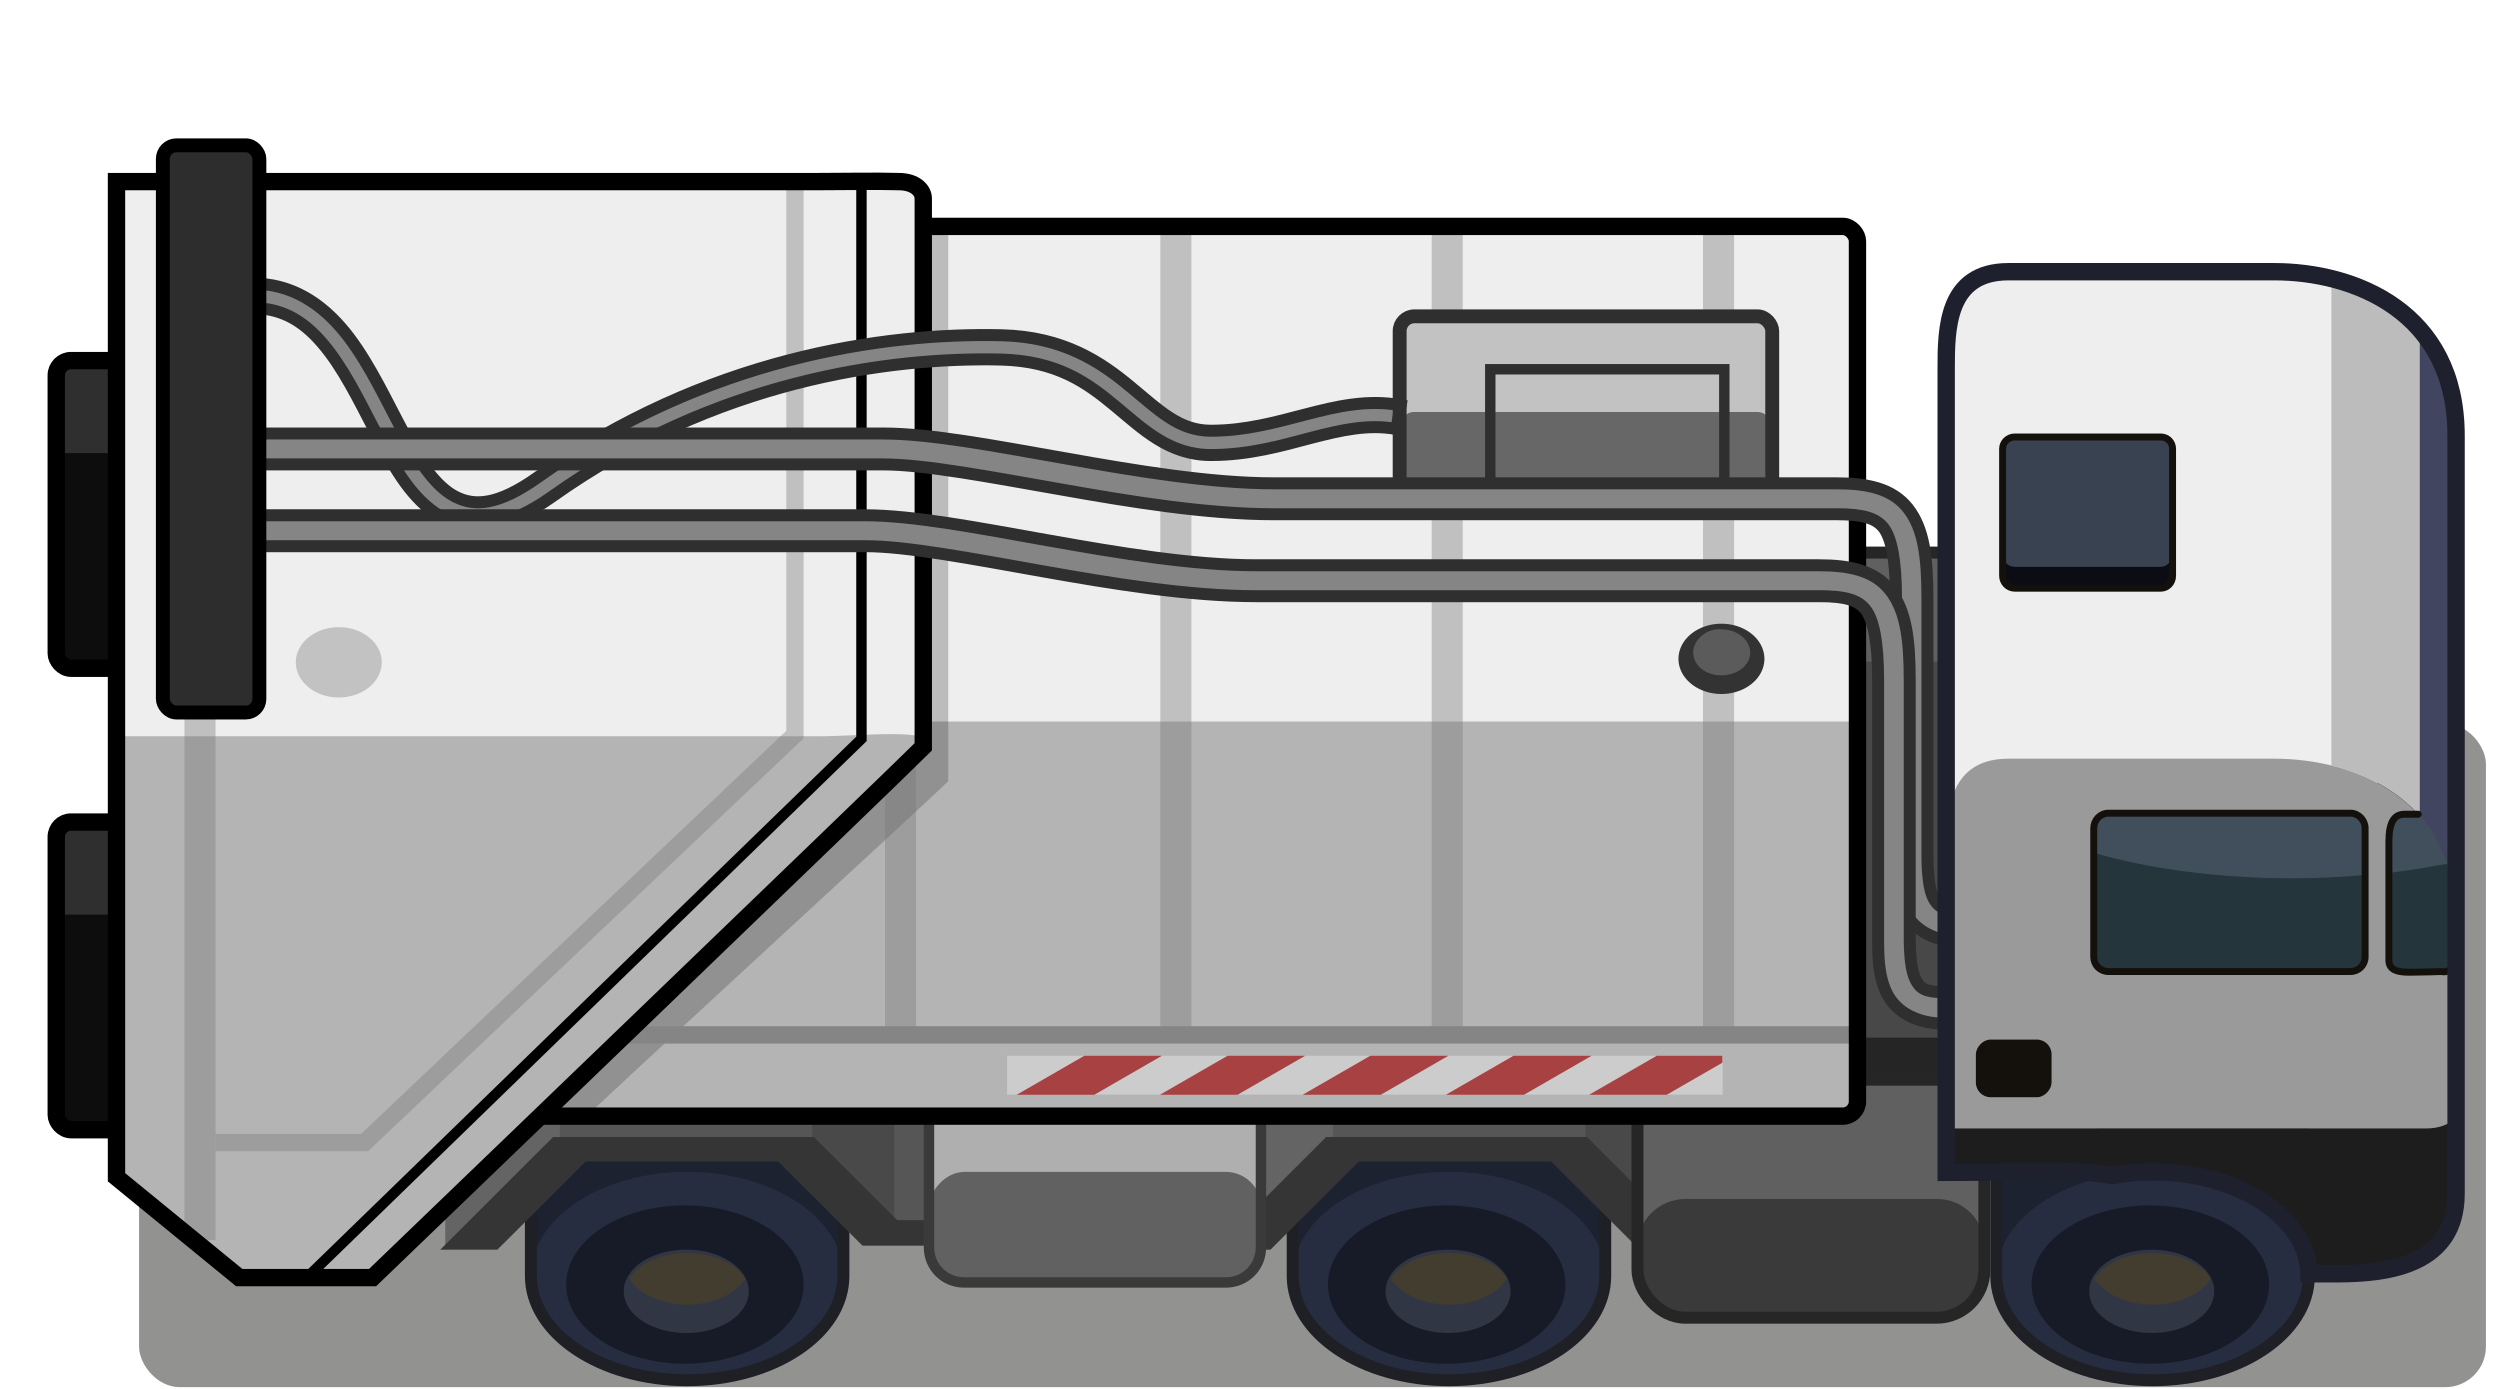 <?xml version="1.0" encoding="UTF-8" standalone="no"?>

<svg xmlns:svg="http://www.w3.org/2000/svg" xmlns="http://www.w3.org/2000/svg" xmlns:xlink="http://www.w3.org/1999/xlink" width="100%" height="100%" viewBox="0 0 144 80" id="svg2383" version="1.0" style="display:inline">
<defs id="defs2385"/>
<g id="layer16" style="display:inline">
<g transform="translate(0,-26.58)" id="g4097">
<rect width="6.94" height="17.72" ry="0.85" x="3.24" y="47.35" id="r4099" style="opacity:1;fill:#2f2f2f;fill-opacity:1;fill-rule:evenodd;stroke:none;marker:none;visibility:visible;display:inline;overflow:visible;enable-background:accumulate"/>
<path d="M 3.25,52.68 L 3.25,64.21 C 3.25,64.69 3.61,65.09 4.09,65.09 L 9.34,65.09 C 9.81,65.09 10.18,64.69 10.18,64.21 L 10.18,52.68 L 3.25,52.68 z" id="p4101" style="opacity:1;fill:#0d0d0d;fill-opacity:1;fill-rule:evenodd;stroke:none;marker:none;visibility:visible;display:inline;overflow:visible;enable-background:accumulate"/>
<rect width="6.94" height="17.72" ry="0.85" x="3.24" y="47.35" id="r4103" style="opacity:1;fill:none;fill-opacity:1;fill-rule:evenodd;stroke:#000000;stroke-width:1;stroke-linecap:butt;stroke-linejoin:miter;marker:none;stroke-miterlimit:4;stroke-dasharray:none;stroke-dashoffset:0;stroke-opacity:1;visibility:visible;display:inline;overflow:visible;enable-background:accumulate"/>
</g>
<g transform="matrix(-1,0,0,1,144.45,0)" id="g3124" style="display:inline">
<rect width="19.98" height="13.71" ry="2.76" x="-50.11" y="31.83" transform="scale(-1,1)" id="r3126" style="fill:#606060;fill-opacity:1;fill-rule:evenodd;stroke:none;marker:none;visibility:visible;display:inline;overflow:visible;enable-background:accumulate"/>
<path d="M 47.34,38.70 C 48.88,38.70 50.13,39.92 50.13,41.45 L 50.13,42.79 C 50.13,44.32 48.88,45.54 47.34,45.54 L 32.88,45.54 C 31.34,45.54 30.13,44.32 30.13,42.79 L 30.13,41.45 C 30.13,39.92 31.34,38.70 32.88,38.70 L 47.34,38.70 z" id="p3128" style="fill:#3a3a3a;fill-opacity:1;fill-rule:evenodd;stroke:none;marker:none;visibility:visible;display:inline;overflow:visible;enable-background:accumulate"/>
<rect width="19.98" height="13.71" ry="2.76" x="-50.11" y="31.83" transform="scale(-1,1)" id="r3130" style="fill:none;fill-opacity:1;fill-rule:evenodd;stroke:#262626;stroke-width:0.69;stroke-linecap:butt;stroke-linejoin:miter;marker:none;stroke-miterlimit:4;stroke-dasharray:none;stroke-dashoffset:0;stroke-opacity:1;visibility:visible;display:inline;overflow:visible;enable-background:accumulate"/>
</g>
<rect width="135.18" height="38.22" ry="2.34" x="8.01" y="41.68" id="r3132" style="fill:#090805;fill-opacity:0.44;fill-rule:evenodd;stroke:none;marker:none;visibility:visible;display:inline;overflow:visible;enable-background:accumulate"/>
<g id="g4092">
<rect width="6.94" height="17.72" ry="0.85" x="3.24" y="47.35" id="r4084" style="opacity:1;fill:#2f2f2f;fill-opacity:1;fill-rule:evenodd;stroke:none;marker:none;visibility:visible;display:inline;overflow:visible;enable-background:accumulate"/>
<path d="M 3.25,52.68 L 3.25,64.21 C 3.25,64.69 3.61,65.09 4.09,65.09 L 9.34,65.09 C 9.81,65.09 10.18,64.69 10.18,64.21 L 10.18,52.68 L 3.25,52.68 z" id="r4087" style="opacity:1;fill:#0d0d0d;fill-opacity:1;fill-rule:evenodd;stroke:none;marker:none;visibility:visible;display:inline;overflow:visible;enable-background:accumulate"/>
<rect width="6.94" height="17.72" ry="0.85" x="3.24" y="47.35" id="r4082" style="opacity:1;fill:none;fill-opacity:1;fill-rule:evenodd;stroke:#000000;stroke-width:1;stroke-linecap:butt;stroke-linejoin:miter;marker:none;stroke-miterlimit:4;stroke-dasharray:none;stroke-dashoffset:0;stroke-opacity:1;visibility:visible;display:inline;overflow:visible;enable-background:accumulate"/>
</g>
<g transform="translate(-39.00,0)" id="use3138">
<path d="M 122.46,62.15 C 117.50,62.15 113.46,64.84 113.46,68.15 C 113.46,69.85 113.46,71.28 113.46,73.5 C 113.46,76.81 117.50,79.5 122.46,79.5 C 127.43,79.5 131.46,76.81 131.46,73.5 C 131.46,71.96 131.46,70.47 131.46,68.15 C 131.46,64.84 127.43,62.15 122.46,62.15 z" id="p3481" style="fill:#1d2231;fill-opacity:1;fill-rule:evenodd;stroke:none;marker:none;visibility:visible;display:inline;overflow:visible;enable-background:accumulate"/>
<path d="M 25,71.5 A 9,6 0 1 1 7,71.5 A 9,6 0 1 1 25,71.5 z" transform="translate(106.46,2)" id="p3483" style="fill:#262d41;fill-opacity:1;fill-rule:evenodd;stroke:none;marker:none;visibility:visible;display:inline;overflow:visible;enable-background:accumulate"/>
<path d="M 25,71.5 A 9,6 0 1 1 7,71.5 A 9,6 0 1 1 25,71.5 z" transform="matrix(0.76,0,0,0.76,110.17,19.65)" id="p3485" style="fill:#171b27;fill-opacity:1;fill-rule:evenodd;stroke:none;marker:none;visibility:visible;display:inline;overflow:visible;enable-background:accumulate"/>
<path d="M 25,71.5 A 9,6 0 1 1 7,71.5 A 9,6 0 1 1 25,71.5 z" transform="matrix(0.40,0,0,0.40,116.01,45.78)" id="p3487" style="fill:#313645;fill-opacity:1;fill-rule:evenodd;stroke:none;marker:none;visibility:visible;display:inline;overflow:visible;enable-background:accumulate"/>
<path d="M 122.46,72.18 C 120.96,72.18 119.67,72.78 119.12,73.65 C 119.67,74.52 120.96,75.15 122.46,75.15 C 123.97,75.15 125.26,74.52 125.81,73.65 C 125.26,72.78 123.97,72.18 122.46,72.18 z" id="p3489" style="fill:#423d2f;fill-opacity:1;fill-rule:evenodd;stroke:none;marker:none;visibility:visible;display:inline;overflow:visible;enable-background:accumulate"/>
<path d="M 122.46,62.15 C 117.50,62.15 113.46,64.84 113.46,68.15 C 113.46,69.85 113.46,71.28 113.46,73.5 C 113.46,76.81 117.50,79.5 122.46,79.5 C 127.43,79.5 131.46,76.81 131.46,73.5 C 131.46,71.96 131.46,70.47 131.46,68.15 C 131.46,64.84 127.43,62.15 122.46,62.15 z" id="p3491" style="fill:none;fill-opacity:1;fill-rule:evenodd;stroke:#1f1f26;stroke-width:0.69;stroke-linecap:round;stroke-linejoin:round;marker:none;stroke-miterlimit:4;stroke-dasharray:none;stroke-dashoffset:0;stroke-opacity:1;visibility:visible;display:inline;overflow:visible;enable-background:accumulate"/>
</g>
<g transform="translate(-82.88,0)" id="use3140">
<path d="M 122.46,62.15 C 117.50,62.15 113.46,64.84 113.46,68.15 C 113.46,69.85 113.46,71.28 113.46,73.5 C 113.46,76.81 117.50,79.5 122.46,79.5 C 127.43,79.5 131.46,76.81 131.46,73.5 C 131.46,71.96 131.46,70.47 131.46,68.15 C 131.46,64.84 127.43,62.15 122.46,62.15 z" id="p3495" style="fill:#1d2231;fill-opacity:1;fill-rule:evenodd;stroke:none;marker:none;visibility:visible;display:inline;overflow:visible;enable-background:accumulate"/>
<path d="M 25,71.5 A 9,6 0 1 1 7,71.5 A 9,6 0 1 1 25,71.5 z" transform="translate(106.46,2)" id="p3497" style="fill:#262d41;fill-opacity:1;fill-rule:evenodd;stroke:none;marker:none;visibility:visible;display:inline;overflow:visible;enable-background:accumulate"/>
<path d="M 25,71.5 A 9,6 0 1 1 7,71.5 A 9,6 0 1 1 25,71.5 z" transform="matrix(0.76,0,0,0.76,110.17,19.65)" id="p3499" style="fill:#171b27;fill-opacity:1;fill-rule:evenodd;stroke:none;marker:none;visibility:visible;display:inline;overflow:visible;enable-background:accumulate"/>
<path d="M 25,71.5 A 9,6 0 1 1 7,71.5 A 9,6 0 1 1 25,71.5 z" transform="matrix(0.40,0,0,0.40,116.01,45.78)" id="p3501" style="fill:#313645;fill-opacity:1;fill-rule:evenodd;stroke:none;marker:none;visibility:visible;display:inline;overflow:visible;enable-background:accumulate"/>
<path d="M 122.46,72.18 C 120.96,72.18 119.67,72.78 119.12,73.65 C 119.67,74.52 120.96,75.15 122.46,75.15 C 123.97,75.15 125.26,74.52 125.81,73.65 C 125.26,72.78 123.97,72.18 122.46,72.18 z" id="p3503" style="fill:#423d2f;fill-opacity:1;fill-rule:evenodd;stroke:none;marker:none;visibility:visible;display:inline;overflow:visible;enable-background:accumulate"/>
<path d="M 122.46,62.15 C 117.50,62.15 113.46,64.84 113.46,68.15 C 113.46,69.85 113.46,71.28 113.46,73.5 C 113.46,76.81 117.50,79.5 122.46,79.5 C 127.43,79.5 131.46,76.81 131.46,73.5 C 131.46,71.96 131.46,70.47 131.46,68.15 C 131.46,64.84 127.43,62.15 122.46,62.15 z" id="p3505" style="fill:none;fill-opacity:1;fill-rule:evenodd;stroke:#1f1f26;stroke-width:0.69;stroke-linecap:round;stroke-linejoin:round;marker:none;stroke-miterlimit:4;stroke-dasharray:none;stroke-dashoffset:0;stroke-opacity:1;visibility:visible;display:inline;overflow:visible;enable-background:accumulate"/>
</g>
<g transform="translate(1.53,0)" id="g3144" style="display:inline">
<path d="M 122.46,62.15 C 117.50,62.15 113.46,64.84 113.46,68.15 C 113.46,69.85 113.46,71.28 113.46,73.5 C 113.46,76.81 117.50,79.5 122.46,79.5 C 127.43,79.5 131.46,76.81 131.46,73.5 C 131.46,71.96 131.46,70.47 131.46,68.15 C 131.46,64.84 127.43,62.15 122.46,62.15 z" id="p3146" style="fill:#1d2231;fill-opacity:1;fill-rule:evenodd;stroke:none;marker:none;visibility:visible;display:inline;overflow:visible;enable-background:accumulate"/>
<path d="M 25,71.5 A 9,6 0 1 1 7,71.5 A 9,6 0 1 1 25,71.5 z" transform="translate(106.46,2)" id="p3148" style="fill:#262d41;fill-opacity:1;fill-rule:evenodd;stroke:none;marker:none;visibility:visible;display:inline;overflow:visible;enable-background:accumulate"/>
<path d="M 25,71.5 A 9,6 0 1 1 7,71.5 A 9,6 0 1 1 25,71.5 z" transform="matrix(0.76,0,0,0.76,110.17,19.65)" id="p3150" style="fill:#171b27;fill-opacity:1;fill-rule:evenodd;stroke:none;marker:none;visibility:visible;display:inline;overflow:visible;enable-background:accumulate"/>
<path d="M 25,71.5 A 9,6 0 1 1 7,71.5 A 9,6 0 1 1 25,71.5 z" transform="matrix(0.40,0,0,0.40,116.01,45.78)" id="p3152" style="fill:#313645;fill-opacity:1;fill-rule:evenodd;stroke:none;marker:none;visibility:visible;display:inline;overflow:visible;enable-background:accumulate"/>
<path d="M 122.46,72.18 C 120.96,72.18 119.67,72.78 119.12,73.65 C 119.67,74.52 120.96,75.15 122.46,75.15 C 123.97,75.15 125.26,74.52 125.81,73.65 C 125.26,72.78 123.97,72.18 122.46,72.18 z" id="p3154" style="fill:#423d2f;fill-opacity:1;fill-rule:evenodd;stroke:none;marker:none;visibility:visible;display:inline;overflow:visible;enable-background:accumulate"/>
<path d="M 122.46,62.15 C 117.50,62.15 113.46,64.84 113.46,68.15 C 113.46,69.85 113.46,71.28 113.46,73.5 C 113.46,76.81 117.50,79.5 122.46,79.5 C 127.43,79.5 131.46,76.81 131.46,73.5 C 131.46,71.96 131.46,70.47 131.46,68.15 C 131.46,64.84 127.43,62.15 122.46,62.15 z" id="p3156" style="fill:none;fill-opacity:1;fill-rule:evenodd;stroke:#1f1f26;stroke-width:0.69;stroke-linecap:round;stroke-linejoin:round;marker:none;stroke-miterlimit:4;stroke-dasharray:none;stroke-dashoffset:0;stroke-opacity:1;visibility:visible;display:inline;overflow:visible;enable-background:accumulate"/>
</g>
<rect width="19.39" height="25.37" ry="2.06" x="101.82" y="38.11" id="r3158" style="fill:#484848;fill-opacity:1;fill-rule:evenodd;stroke:none;marker:none;visibility:visible;display:inline;overflow:visible;enable-background:accumulate"/>
<path d="M 103.88,59.77 C 102.81,59.77 101.96,60.58 101.85,61.61 C 101.95,62.66 102.80,63.49 103.88,63.49 L 119.16,63.49 C 120.24,63.49 121.09,62.66 121.19,61.61 C 121.08,60.58 120.22,59.77 119.16,59.77 L 103.88,59.77 z" id="p3160" style="fill:#252525;fill-opacity:1;fill-rule:evenodd;stroke:none;marker:none;visibility:visible;display:inline;overflow:visible;enable-background:accumulate"/>
<g transform="matrix(-1,0,0,1,144.45,0)" id="g3162" style="display:inline">
<path d="M 45.99,70.82 L 49.98,70.82 L 54.83,65.97 L 66.57,65.97 L 71.86,71.25 L 74.25,71.95 L 74.25,52.67 L 44.66,52.47 L 45.99,70.82 z" id="p3164" style="fill:#565656;fill-opacity:1;fill-rule:evenodd;stroke:none;marker:none;visibility:visible;display:inline;overflow:visible;enable-background:accumulate"/>
<path d="M 67.67,52.65 L 67.67,67.06 L 71.85,71.25 L 74.26,71.96 L 74.26,52.68 L 67.67,52.65 z" id="p3166" style="fill:#646464;fill-opacity:1;fill-rule:evenodd;stroke:none;"/>
<path d="M 48.41,52.5 L 48.41,70.81 L 49.97,70.81 L 53.13,67.65 L 53.13,52.5 L 48.41,52.5 z" id="p3168" style="fill:#494949;fill-opacity:1;fill-rule:evenodd;stroke:none;"/>
<path d="M 46.25,71.75 L 50.24,71.75 L 55.10,66.90 L 66.18,66.90 L 71.27,71.98 L 74.56,71.98 L 68.06,65.49 L 53.04,65.49 L 48.24,70.28 L 45.46,70.28 L 46.25,71.75 z" id="p3170" style="fill:#353535;fill-opacity:1;fill-rule:evenodd;stroke:none;"/>
</g>
<g transform="translate(1.53,0)" id="g3172" style="display:inline">
<rect width="19.98" height="13.71" ry="2.76" x="92.79" y="62.19" id="r3174" style="fill:#606060;fill-opacity:1;fill-rule:evenodd;stroke:none;marker:none;visibility:visible;display:inline;overflow:visible;enable-background:accumulate"/>
<path d="M 95.56,69.06 C 94.03,69.06 92.78,70.28 92.78,71.81 L 92.78,73.15 C 92.78,74.68 94.03,75.90 95.56,75.90 L 110.03,75.90 C 111.56,75.90 112.78,74.68 112.78,73.15 L 112.78,71.81 C 112.78,70.28 111.56,69.06 110.03,69.06 L 95.56,69.06 z" id="p3176" style="fill:#3a3a3a;fill-opacity:1;fill-rule:evenodd;stroke:none;marker:none;visibility:visible;display:inline;overflow:visible;enable-background:accumulate"/>
<rect width="19.98" height="13.71" ry="2.76" x="92.79" y="62.19" id="r3178" style="fill:none;fill-opacity:1;fill-rule:evenodd;stroke:#262626;stroke-width:0.69;stroke-linecap:butt;stroke-linejoin:miter;marker:none;stroke-miterlimit:4;stroke-dasharray:none;stroke-dashoffset:0;stroke-opacity:1;visibility:visible;display:inline;overflow:visible;enable-background:accumulate"/>
</g>
<g transform="matrix(-1,0,0,1,99.92,0)" id="g4032" style="display:inline">
<path d="M 45.99,70.82 L 49.98,70.82 L 54.83,65.97 L 66.57,65.97 L 71.86,71.25 L 74.25,71.95 L 74.25,52.67 L 44.66,52.47 L 45.99,70.82 z" id="p4034" style="fill:#565656;fill-opacity:1;fill-rule:evenodd;stroke:none;marker:none;visibility:visible;display:inline;overflow:visible;enable-background:accumulate"/>
<path d="M 67.67,52.65 L 67.67,67.06 L 71.85,71.25 L 74.26,71.96 L 74.26,52.68 L 67.67,52.65 z" id="p4036" style="fill:#646464;fill-opacity:1;fill-rule:evenodd;stroke:none;"/>
<path d="M 48.41,52.5 L 48.41,70.81 L 49.97,70.81 L 53.13,67.65 L 53.13,52.5 L 48.41,52.5 z" id="p4038" style="fill:#494949;fill-opacity:1;fill-rule:evenodd;stroke:none;"/>
<path d="M 46.25,71.75 L 50.24,71.75 L 55.10,66.90 L 66.18,66.90 L 71.27,71.98 L 74.56,71.98 L 68.06,65.49 L 53.04,65.49 L 48.24,70.28 L 45.46,70.28 L 46.25,71.75 z" id="p4040" style="fill:#353535;fill-opacity:1;fill-rule:evenodd;stroke:none;"/>
</g>
<rect width="19.14" height="12.23" ry="0.40" x="-72.65" y="58.99" transform="scale(-1,1)" id="r3209" style="opacity:1;fill:#afafaf;fill-opacity:1;fill-rule:evenodd;stroke:none;marker:none;visibility:visible;display:inline;overflow:visible;enable-background:accumulate"/>
<rect width="19.14" height="6.38" ry="2.05" x="-72.65" y="67.50" transform="scale(-1,1)" id="r3211" style="opacity:1;fill:#616161;fill-opacity:1;fill-rule:evenodd;stroke:none;marker:none;visibility:visible;display:inline;overflow:visible;enable-background:accumulate"/>
<path d="M 72.26,59 C 72.48,59 72.63,59.18 72.63,59.40 L 72.63,69.56 L 72.63,70.81 L 72.63,71.84 C 72.63,72.98 71.74,73.87 70.60,73.87 L 55.54,73.87 C 54.40,73.87 53.51,72.98 53.51,71.84 L 53.51,70.81 L 53.51,69.56 L 53.51,59.40 C 53.51,59.18 53.69,59 53.92,59 L 72.26,59 z" id="p3213" style="opacity:1;fill:none;fill-opacity:1;fill-rule:evenodd;stroke:#3a3a3a;stroke-width:0.60;stroke-linecap:butt;stroke-linejoin:miter;marker:none;stroke-miterlimit:4;stroke-dasharray:none;stroke-dashoffset:0;stroke-opacity:1;visibility:visible;display:inline;overflow:visible;enable-background:accumulate"/>
<rect width="85.53" height="51.25" ry="0.85" x="21.46" y="13.04" id="r4025" style="opacity:1;fill:#eeeeee;fill-opacity:1;fill-rule:evenodd;stroke:none;marker:none;visibility:visible;display:inline;overflow:visible;enable-background:accumulate"/>
<path d="M 21.46,41.56 L 21.46,63.43 C 21.46,63.91 21.83,64.31 22.31,64.31 L 106.15,64.31 C 106.63,64.31 107,63.91 107,63.43 L 107,41.56 L 21.46,41.56 z" id="r4027" style="opacity:1;fill:#b4b4b4;fill-opacity:1;fill-rule:evenodd;stroke:none;marker:none;visibility:visible;display:inline;overflow:visible;enable-background:accumulate"/>
<path d="M 22.31,13.03 C 21.83,13.03 21.46,13.43 21.46,13.90 L 21.46,63.43 C 21.46,63.91 21.83,64.31 22.31,64.31 L 33.78,64.31 C 35.13,62.95 53.59,46.03 54.62,45.00 C 54.62,32.09 54.62,26.25 54.62,13.5 C 54.62,13.34 54.54,13.18 54.43,13.03 L 22.31,13.03 z" id="p4135" style="fill:#373737;fill-opacity:0.27;fill-rule:evenodd;stroke:none;"/>
<g id="g4076">
<path d="M 98.99,13.17 L 98.99,59.61" id="p4058" style="fill:none;fill-rule:evenodd;stroke:#777777;stroke-width:1.79;stroke-linecap:butt;stroke-linejoin:miter;stroke-miterlimit:4;stroke-dasharray:none;stroke-opacity:0.38"/>
<path d="M 83.36,13.17 L 83.36,59.61" id="p4061" style="fill:none;fill-rule:evenodd;stroke:#777777;stroke-width:1.79;stroke-linecap:butt;stroke-linejoin:miter;stroke-miterlimit:4;stroke-dasharray:none;stroke-opacity:0.38"/>
<path d="M 67.73,13.17 L 67.73,59.61" id="p4065" style="fill:none;fill-rule:evenodd;stroke:#777777;stroke-width:1.79;stroke-linecap:butt;stroke-linejoin:miter;stroke-miterlimit:4;stroke-dasharray:none;stroke-opacity:0.38"/>
<path d="M 51.87,13.17 L 51.87,59.61" id="p4071" style="fill:none;fill-rule:evenodd;stroke:#777777;stroke-width:1.79;stroke-linecap:butt;stroke-linejoin:miter;stroke-miterlimit:4;stroke-dasharray:none;stroke-opacity:0.38"/>
</g>
<path d="M 30.35,59.61 L 106.69,59.61" id="p4056" style="fill:none;fill-rule:evenodd;stroke:#858585;stroke-width:1px;stroke-linecap:butt;stroke-linejoin:miter;stroke-opacity:1"/>
<rect width="85.53" height="51.25" ry="0.85" x="21.46" y="13.04" id="r4054" style="opacity:1;fill:none;fill-opacity:1;fill-rule:evenodd;stroke:#000000;stroke-width:1px;stroke-linecap:butt;stroke-linejoin:miter;marker:none;stroke-miterlimit:4;stroke-dasharray:none;stroke-dashoffset:0;stroke-opacity:1;visibility:visible;display:inline;overflow:visible;enable-background:accumulate"/>
<path d="M 51.81,10.37 C 50.45,10.33 48.53,10.46 47.09,10.46 C 44.21,10.46 6.71,10.46 6.71,10.46 L 6.71,67.81 L 13.78,73.59 L 21.46,73.59 C 21.46,73.59 51.58,44.70 53.18,43.10 C 53.18,30.19 53.18,24.19 53.18,11.43 C 53.98,10.63 53.17,10.41 51.81,10.37 z" id="p4052" style="opacity:1;fill:#eeeeee;fill-opacity:1;fill-rule:evenodd;stroke:none;marker:none;visibility:visible;display:inline;overflow:visible;enable-background:accumulate"/>
<path d="M 21.46,73.59 C 21.46,73.59 51.57,44.97 53.18,43.37 C 54.78,41.77 49.97,42.41 47.09,42.41 C 44.21,42.41 6.72,42.41 6.72,42.41 L 6.72,67.82 L 13.77,73.59 L 21.46,73.59 z" id="p4042" style="opacity:1;fill:#b4b4b4;fill-opacity:1;fill-rule:evenodd;stroke:none;marker:none;visibility:visible;display:inline;overflow:visible;enable-background:accumulate"/>
<path d="M 11.52,10.57 L 11.52,71.43" id="p4105" style="opacity:1;fill:none;fill-opacity:1;fill-rule:evenodd;stroke:#777777;stroke-width:1.79;stroke-linecap:butt;stroke-linejoin:miter;marker:none;stroke-miterlimit:4;stroke-dasharray:none;stroke-dashoffset:0;stroke-opacity:0.38;visibility:visible;display:inline;overflow:visible;enable-background:accumulate"/>
<path d="M 12.42,65.81 L 21.00,65.81 L 45.79,42.31 L 45.79,10.57" id="p4109" style="opacity:1;fill:none;fill-opacity:1;fill-rule:evenodd;stroke:#777777;stroke-width:1;stroke-linecap:butt;stroke-linejoin:miter;marker:none;stroke-miterlimit:4;stroke-dasharray:none;stroke-dashoffset:0;stroke-opacity:0.38;visibility:visible;display:inline;overflow:visible;enable-background:accumulate"/>
<path d="M 51.76,10.46 C 50.40,10.42 48.53,10.46 47.09,10.46 C 44.21,10.46 6.71,10.46 6.71,10.46 L 6.71,67.81 L 13.78,73.59 L 21.46,73.59 C 21.46,73.59 51.58,44.63 53.18,43.02 C 53.18,30.11 53.18,24.19 53.18,11.43 C 53.18,10.98 52.73,10.46 51.76,10.46 z" id="p4044" style="fill:none;fill-rule:evenodd;stroke:#000000;stroke-width:1px;stroke-linecap:butt;stroke-linejoin:miter;stroke-opacity:1"/>
<path d="M 17.84,73.43 L 49.62,42.56 L 49.62,10.07" id="p4133" style="opacity:1;fill:none;fill-opacity:1;fill-rule:evenodd;stroke:#000000;stroke-width:0.60;stroke-linecap:butt;stroke-linejoin:miter;marker:none;stroke-miterlimit:4;stroke-dasharray:none;stroke-dashoffset:0;stroke-opacity:1;visibility:visible;display:inline;overflow:visible;enable-background:accumulate"/>
<rect width="21.46" height="10.73" ry="0.85" x="80.62" y="18.22" id="r4140" style="fill:#c2c2c2;fill-opacity:1;fill-rule:evenodd;stroke:none;marker:none;visibility:visible;display:inline;overflow:visible;enable-background:accumulate"/>
<path d="M 14.87,16.34 L 14.81,17.75 C 16.63,17.84 17.87,18.81 19,20.31 C 20.12,21.80 21.03,23.78 22,25.59 C 22.96,27.39 24.01,29.06 25.62,29.87 C 27.23,30.68 29.28,30.39 31.78,28.62 C 41.16,21.94 51.14,20.56 57.65,20.71 C 60.88,20.79 62.61,22.04 64.21,23.37 C 65.82,24.70 67.33,26.21 69.75,26.21 C 71.98,26.21 73.85,25.66 75.56,25.21 C 77.27,24.77 78.79,24.42 80.43,24.71 L 80.68,23.34 C 78.72,22.99 76.95,23.42 75.21,23.87 C 73.48,24.32 71.75,24.81 69.75,24.81 C 67.92,24.81 66.79,23.66 65.12,22.28 C 63.45,20.89 61.28,19.39 57.68,19.31 C 50.94,19.15 40.66,20.60 30.96,27.5 C 28.69,29.11 27.34,29.17 26.25,28.62 C 25.15,28.07 24.18,26.68 23.25,24.93 C 22.31,23.19 21.38,21.14 20.12,19.46 C 18.86,17.79 17.18,16.46 14.87,16.34 z" id="p4189" style="opacity:1;fill:#858585;fill-opacity:1;fill-rule:evenodd;stroke:#2f2f2f;stroke-width:0.69;stroke-linecap:butt;stroke-linejoin:miter;marker:none;stroke-miterlimit:4;stroke-dasharray:none;stroke-dashoffset:0;stroke-opacity:1;visibility:visible;display:inline;overflow:visible;enable-background:accumulate"/>
<path d="M 81.46,23.73 C 80.99,23.73 80.62,24.13 80.62,24.60 L 80.62,28.10 C 80.62,28.58 80.99,28.95 81.46,28.95 L 101.21,28.95 C 101.69,28.95 102.09,28.58 102.09,28.10 L 102.09,24.60 C 102.09,24.13 101.69,23.73 101.21,23.73 L 81.46,23.73 z" id="r4142" style="fill:#676767;fill-opacity:1;fill-rule:evenodd;stroke:none;marker:none;visibility:visible;display:inline;overflow:visible;enable-background:accumulate"/>
<path d="M 85.84,27.94 L 85.84,21.27 L 99.32,21.27 L 99.32,27.79" id="p4157" style="opacity:1;fill:none;fill-opacity:1;fill-rule:evenodd;stroke:#2f2f2f;stroke-width:0.60;stroke-linecap:butt;stroke-linejoin:miter;marker:none;stroke-miterlimit:4;stroke-dasharray:none;stroke-dashoffset:0;stroke-opacity:1;visibility:visible;display:inline;overflow:visible;enable-background:accumulate"/>
<rect width="21.46" height="10.73" ry="0.85" x="80.62" y="18.22" id="r4147" style="fill:none;fill-opacity:1;fill-rule:evenodd;stroke:#2f2f2f;stroke-width:0.80;stroke-linecap:butt;stroke-linejoin:miter;marker:none;stroke-miterlimit:4;stroke-dasharray:none;stroke-dashoffset:0;stroke-opacity:1;visibility:visible;display:inline;overflow:visible;enable-background:accumulate"/>
<path d="M 13.94,24.97 L 13.94,26.75 C 21.32,26.75 45.74,26.75 50.86,26.75 C 53.26,26.75 56.99,27.47 61.05,28.18 C 65.11,28.90 69.49,29.62 73.40,29.62 C 80.98,29.62 102.52,29.62 105.80,29.62 C 107.35,29.62 108.06,29.86 108.49,30.40 C 108.92,30.95 109.21,32.17 109.21,34.47 C 109.21,39.18 109.21,46.99 109.21,49.25 C 109.21,50.40 109.21,51.55 109.74,52.56 C 110.26,53.57 111.45,54.25 112.99,54.25 L 112.99,52.43 C 111.86,52.43 111.61,52.19 111.36,51.72 C 111.12,51.24 111.02,50.35 111.02,49.25 C 111.02,46.99 111.02,39.18 111.02,34.47 C 111.02,32.04 110.80,30.43 109.90,29.28 C 108.99,28.13 107.54,27.84 105.80,27.84 C 102.52,27.84 80.98,27.84 73.40,27.84 C 69.72,27.84 65.41,27.12 61.36,26.40 C 57.32,25.69 53.60,24.97 50.86,24.97 C 45.74,24.97 21.32,24.97 13.94,24.97 z" id="p4131" style="fill:#858585;fill-opacity:1;fill-rule:evenodd;stroke:#2f2f2f;stroke-width:0.69;stroke-linecap:butt;stroke-linejoin:miter;stroke-miterlimit:4;stroke-dasharray:none;stroke-opacity:1"/>
<path d="M 14.96,29.68 L 14.96,31.46 C 22.35,31.46 44.71,31.46 49.84,31.46 C 52.23,31.46 55.97,32.18 60.03,32.90 C 64.08,33.62 68.46,34.34 72.37,34.34 C 79.96,34.34 101.50,34.34 104.78,34.34 C 106.32,34.34 107.03,34.57 107.46,35.12 C 107.89,35.67 108.18,36.89 108.18,39.18 C 108.18,43.90 108.18,51.71 108.18,53.96 C 108.18,55.12 108.19,56.26 108.71,57.28 C 109.24,58.29 110.42,58.96 111.96,58.96 L 111.96,57.15 C 110.84,57.15 110.58,56.90 110.34,56.43 C 110.09,55.96 110,55.06 110,53.96 C 110,51.71 110,43.90 110,39.18 C 110,36.76 109.77,35.14 108.87,34 C 107.97,32.85 106.51,32.56 104.78,32.56 C 101.50,32.56 79.96,32.56 72.37,32.56 C 68.69,32.56 64.38,31.84 60.34,31.12 C 56.30,30.40 52.57,29.68 49.84,29.68 C 44.71,29.68 22.35,29.68 14.96,29.68 z" id="p4125" style="fill:#858585;fill-opacity:1;fill-rule:evenodd;stroke:#2f2f2f;stroke-width:0.69;stroke-linecap:butt;stroke-linejoin:miter;stroke-miterlimit:4;stroke-dasharray:none;stroke-opacity:1"/>
<rect width="5.56" height="32.67" ry="0.78" x="9.38" y="8.37" id="r4123" style="opacity:1;fill:#2d2d2d;fill-opacity:1;fill-rule:evenodd;stroke:#000000;stroke-width:0.80;stroke-linecap:butt;stroke-linejoin:miter;marker:none;stroke-miterlimit:4;stroke-dasharray:none;stroke-dashoffset:0;stroke-opacity:1;visibility:visible;display:inline;overflow:visible;enable-background:accumulate"/>
<path d="M 115.69,15.65 C 112.12,15.65 112.10,18.95 112.10,21.25 C 112.10,23.29 112.10,59.11 112.10,67.53 C 114.44,67.53 116.74,67.5 119.22,67.5 C 120.07,67.5 120.89,67.57 121.66,67.71 C 122.41,67.58 123.19,67.5 124.00,67.5 C 128.91,67.5 132.91,70.11 133.00,73.37 L 134.60,73.37 C 137.66,73.37 141.47,72.83 141.47,68.75 C 141.47,64.66 141.47,32.24 141.47,25.09 C 141.47,17.94 135.60,15.65 131.00,15.65 C 126.41,15.65 119.27,15.65 115.69,15.65 z" id="p3180" style="fill:#eeeeee;fill-opacity:1;fill-rule:evenodd;stroke:none;marker:none;visibility:visible;display:inline;overflow:visible;enable-background:accumulate"/>
<path d="M 136.92,17.06 C 139.48,18.43 141.48,20.94 141.48,25.09 C 141.48,29.68 141.48,41.88 141.48,53.12 L 137.79,53.12 C 137.32,53.12 136.92,52.72 136.92,52.25 L 136.92,17.06 z" id="p3182" style="fill:#41455f;fill-opacity:1;fill-rule:evenodd;stroke:none;marker:none;visibility:visible;display:inline;overflow:visible;enable-background:accumulate"/>
<path d="M 134.29,16.06 C 136.18,16.53 138.04,17.44 139.38,18.96 L 139.38,47 C 138.04,45.47 136.19,44.56 134.29,44.09 L 134.29,16.06 z" id="p3184" style="fill:#bcbcbc;fill-opacity:1;fill-rule:evenodd;stroke:none;marker:none;visibility:visible;display:inline;overflow:visible;enable-background:accumulate"/>
<path d="M 115.69,43.70 C 112.56,43.70 112.15,46.24 112.10,48.42 C 112.09,48.73 112.10,49.03 112.10,49.32 C 112.10,54.29 112.10,63.68 112.10,65.92 L 134.60,67.48 C 137.66,67.48 141.47,66.94 141.47,62.85 C 141.47,61.94 141.47,56.26 141.47,53.13 C 141.47,45.98 135.60,43.70 131.00,43.70 C 126.41,43.70 119.27,43.70 115.69,43.70 z" id="p3186" style="fill:#9a9a9a;fill-opacity:1;fill-rule:evenodd;stroke:none;display:inline"/>
<path d="M 135.38,46.84 C 135.86,46.84 136.23,47.24 136.23,47.71 L 136.23,55.12 C 136.23,55.59 135.86,55.96 135.38,55.96 L 121.45,55.96 C 120.97,55.96 120.60,55.59 120.60,55.12 L 120.60,47.71 C 120.60,47.24 120.97,46.84 121.45,46.84 L 135.38,46.84 z M 139.29,46.90 C 140.62,48.36 141.48,50.38 141.48,53.12 C 141.48,53.77 141.48,54.34 141.48,55.15 C 141.26,56.17 140.63,55.96 140.63,55.96 C 140.63,55.96 139.42,56.00 138.79,56 C 138.16,56 137.60,55.91 137.60,55.31 C 137.60,54.70 137.60,49.70 137.60,48.5 C 137.60,47.29 137.94,46.90 138.51,46.90 C 139.00,46.90 139.21,46.90 139.29,46.90 z" id="p3190" style="fill:#25353c;fill-opacity:1;fill-rule:evenodd;stroke:none;marker:none;visibility:visible;display:inline;overflow:visible;enable-background:accumulate"/>
<path d="M 141.48,64.37 C 141.48,66.05 141.48,68.34 141.48,68.75 C 141.48,72.83 137.67,73.37 134.60,73.37 L 133.01,73.37 C 132.91,70.11 128.92,67.5 124.01,67.5 C 123.20,67.5 122.41,67.58 121.67,67.71 C 121.28,67.64 120.88,67.59 120.48,67.56 C 120.07,67.52 119.65,67.5 119.23,67.5 C 116.74,67.5 114.45,67.53 112.10,67.53 C 112.10,67.07 112.10,65.67 112.10,65 C 119.16,65 137.46,64.99 139.73,65 C 140.53,65 141.10,64.75 141.48,64.37 z" id="p3192" style="fill:#1d1d1d;fill-opacity:1;fill-rule:evenodd;stroke:none;display:inline"/>
<path d="M 135.38,46.84 C 135.86,46.84 136.23,47.24 136.23,47.71 L 136.23,50.40 C 134.90,50.51 133.52,50.59 132.10,50.59 C 127.75,50.59 123.77,50.04 120.60,49.12 L 120.60,47.71 C 120.60,47.24 120.97,46.84 121.45,46.84 L 135.38,46.84 z M 139.29,46.90 C 140.00,47.68 140.56,48.62 140.95,49.75 C 139.89,49.95 138.77,50.14 137.60,50.28 C 137.60,49.59 137.60,48.81 137.60,48.5 C 137.60,47.29 137.94,46.90 138.51,46.90 C 139.00,46.90 139.21,46.90 139.29,46.90 z" id="p3241" style="fill:#586577;fill-opacity:0.56;fill-rule:evenodd;stroke:none;marker:none;visibility:visible;display:inline;overflow:visible;enable-background:accumulate"/>
<rect width="4.36" height="3.32" ry="0.85" x="-118.17" y="59.88" transform="scale(-1,1)" id="r3243" style="fill:#14110c;fill-opacity:1;fill-rule:evenodd;stroke:none;marker:none;visibility:visible;display:inline;overflow:visible;enable-background:accumulate"/>
<rect width="9.77" height="7.48" ry="0.68" x="-125.14" y="26.39" transform="scale(-1,1)" id="r3245" style="fill:#0c0d14;fill-opacity:1;fill-rule:evenodd;stroke:none;marker:none;visibility:visible;display:inline;overflow:visible;enable-background:accumulate"/>
<rect width="9.77" height="7.48" ry="0.68" x="-125.14" y="25.17" transform="scale(-1,1)" id="r3247" style="fill:#384250;fill-opacity:1;fill-rule:evenodd;stroke:none;marker:none;visibility:visible;display:inline;overflow:visible;enable-background:accumulate"/>
<path d="M 124.46,25.17 C 124.84,25.17 125.14,25.47 125.14,25.85 L 125.14,27.09 L 125.14,31.97 L 125.14,33.17 C 125.14,33.56 124.84,33.88 124.46,33.88 L 116.05,33.88 C 115.67,33.88 115.35,33.56 115.35,33.17 L 115.35,31.97 L 115.35,27.09 L 115.35,25.85 C 115.35,25.47 115.67,25.17 116.05,25.17 L 124.46,25.17 z" id="p3249" style="fill:none;fill-opacity:1;fill-rule:evenodd;stroke:#14110c;stroke-width:0.40;stroke-linecap:butt;stroke-linejoin:miter;marker:none;stroke-miterlimit:4;stroke-dasharray:none;stroke-dashoffset:0;stroke-opacity:1;visibility:visible;display:inline;overflow:visible;enable-background:accumulate"/>
<path d="M 141.48,53.12 C 141.48,53.77 141.48,54.34 141.48,55.15 C 141.26,56.17 140.63,55.96 140.63,55.96 C 140.63,55.96 139.42,56.00 138.79,56 C 138.16,56 137.60,55.91 137.60,55.31 C 137.60,54.70 137.60,49.70 137.60,48.5 C 137.60,47.29 137.94,46.90 138.51,46.90 C 139.00,46.90 139.21,46.90 139.29,46.90 M 135.38,46.84 C 135.86,46.84 136.23,47.24 136.23,47.71 L 136.23,55.12 C 136.23,55.59 135.86,55.96 135.38,55.96 L 121.45,55.96 C 120.97,55.96 120.60,55.59 120.60,55.12 L 120.60,47.71 C 120.60,47.24 120.97,46.84 121.45,46.84 L 135.38,46.84 z" id="p3251" style="fill:none;fill-opacity:1;fill-rule:evenodd;stroke:#14110c;stroke-width:0.40;stroke-linecap:round;stroke-linejoin:miter;marker:none;stroke-miterlimit:4;stroke-dasharray:none;stroke-dashoffset:0;stroke-opacity:1;visibility:visible;display:inline;overflow:visible;enable-background:accumulate"/>
<path d="M 115.69,15.65 C 112.12,15.65 112.10,18.95 112.10,21.25 C 112.10,23.29 112.10,59.11 112.10,67.53 C 114.44,67.53 116.74,67.5 119.22,67.5 C 120.07,67.5 120.89,67.57 121.66,67.71 C 122.41,67.58 123.19,67.5 124.00,67.5 C 128.91,67.5 132.91,70.11 133.00,73.37 L 134.60,73.37 C 137.66,73.37 141.47,72.83 141.47,68.75 C 141.47,64.66 141.47,32.24 141.47,25.09 C 141.47,17.94 135.60,15.65 131.00,15.65 C 126.41,15.65 119.27,15.65 115.69,15.65 z" id="p3253" style="fill:none;fill-opacity:1;fill-rule:evenodd;stroke:#1f202d;stroke-width:1;stroke-linecap:butt;stroke-linejoin:miter;marker:none;stroke-miterlimit:4;stroke-dasharray:none;stroke-dashoffset:0;stroke-opacity:1;visibility:visible;display:inline;overflow:visible;enable-background:accumulate"/>
<rect width="41.22" height="2.24" ry="0" x="58.01" y="60.81" id="r4195" style="opacity:1;fill:#cccccc;fill-opacity:1;fill-rule:evenodd;stroke:none;marker:none;visibility:visible;display:inline;overflow:visible;enable-background:accumulate"/>
<path d="M 62.46,60.81 L 58.56,63.06 L 63.03,63.06 L 66.93,60.81 L 62.46,60.81 z M 70.71,60.81 L 66.81,63.06 L 71.28,63.06 L 75.18,60.81 L 70.71,60.81 z M 78.93,60.81 L 75.03,63.06 L 79.53,63.06 L 83.43,60.81 L 78.93,60.81 z M 87.18,60.81 L 83.28,63.06 L 87.78,63.06 L 91.68,60.81 L 87.18,60.81 z M 95.43,60.81 L 91.53,63.06 L 96,63.06 L 99.21,61.21 L 99.21,60.81 L 95.43,60.81 z" id="r4197" style="opacity:1;fill:#a84242;fill-opacity:1;fill-rule:evenodd;stroke:none;marker:none;visibility:visible;display:inline;overflow:visible;enable-background:accumulate"/>
<g id="g3206">
<path d="M 101.63,37.95 A 2.47,2.02 0 1 1 96.68,37.95 A 2.47,2.02 0 1 1 101.63,37.95 z" id="p4218" style="opacity:1;fill:#333333;fill-opacity:1;fill-rule:evenodd;stroke:none;marker:none;visibility:visible;display:inline;overflow:visible;enable-background:accumulate"/>
<path d="M 98.84,36.25 C 98.09,36.37 97.53,36.94 97.53,37.59 C 97.53,38.33 98.25,38.90 99.15,38.90 C 100.06,38.90 100.81,38.33 100.81,37.59 C 100.81,36.85 100.06,36.25 99.15,36.25 C 99.04,36.25 98.95,36.23 98.84,36.25 z" id="p4220" style="opacity:1;fill:#5b5b5b;fill-opacity:1;fill-rule:evenodd;stroke:none;marker:none;visibility:visible;display:inline;overflow:visible;enable-background:accumulate"/>
</g>
<path d="M 101.63,37.95 A 2.47,2.02 0 1 1 96.68,37.95 A 2.47,2.02 0 1 1 101.63,37.95 z" transform="translate(-79.64,0.20)" id="p3212" style="fill:#c2c2c2;fill-opacity:1;fill-rule:evenodd;stroke:none;marker:none;visibility:visible;display:inline;overflow:visible;enable-background:accumulate"/>
</g>
</svg>
